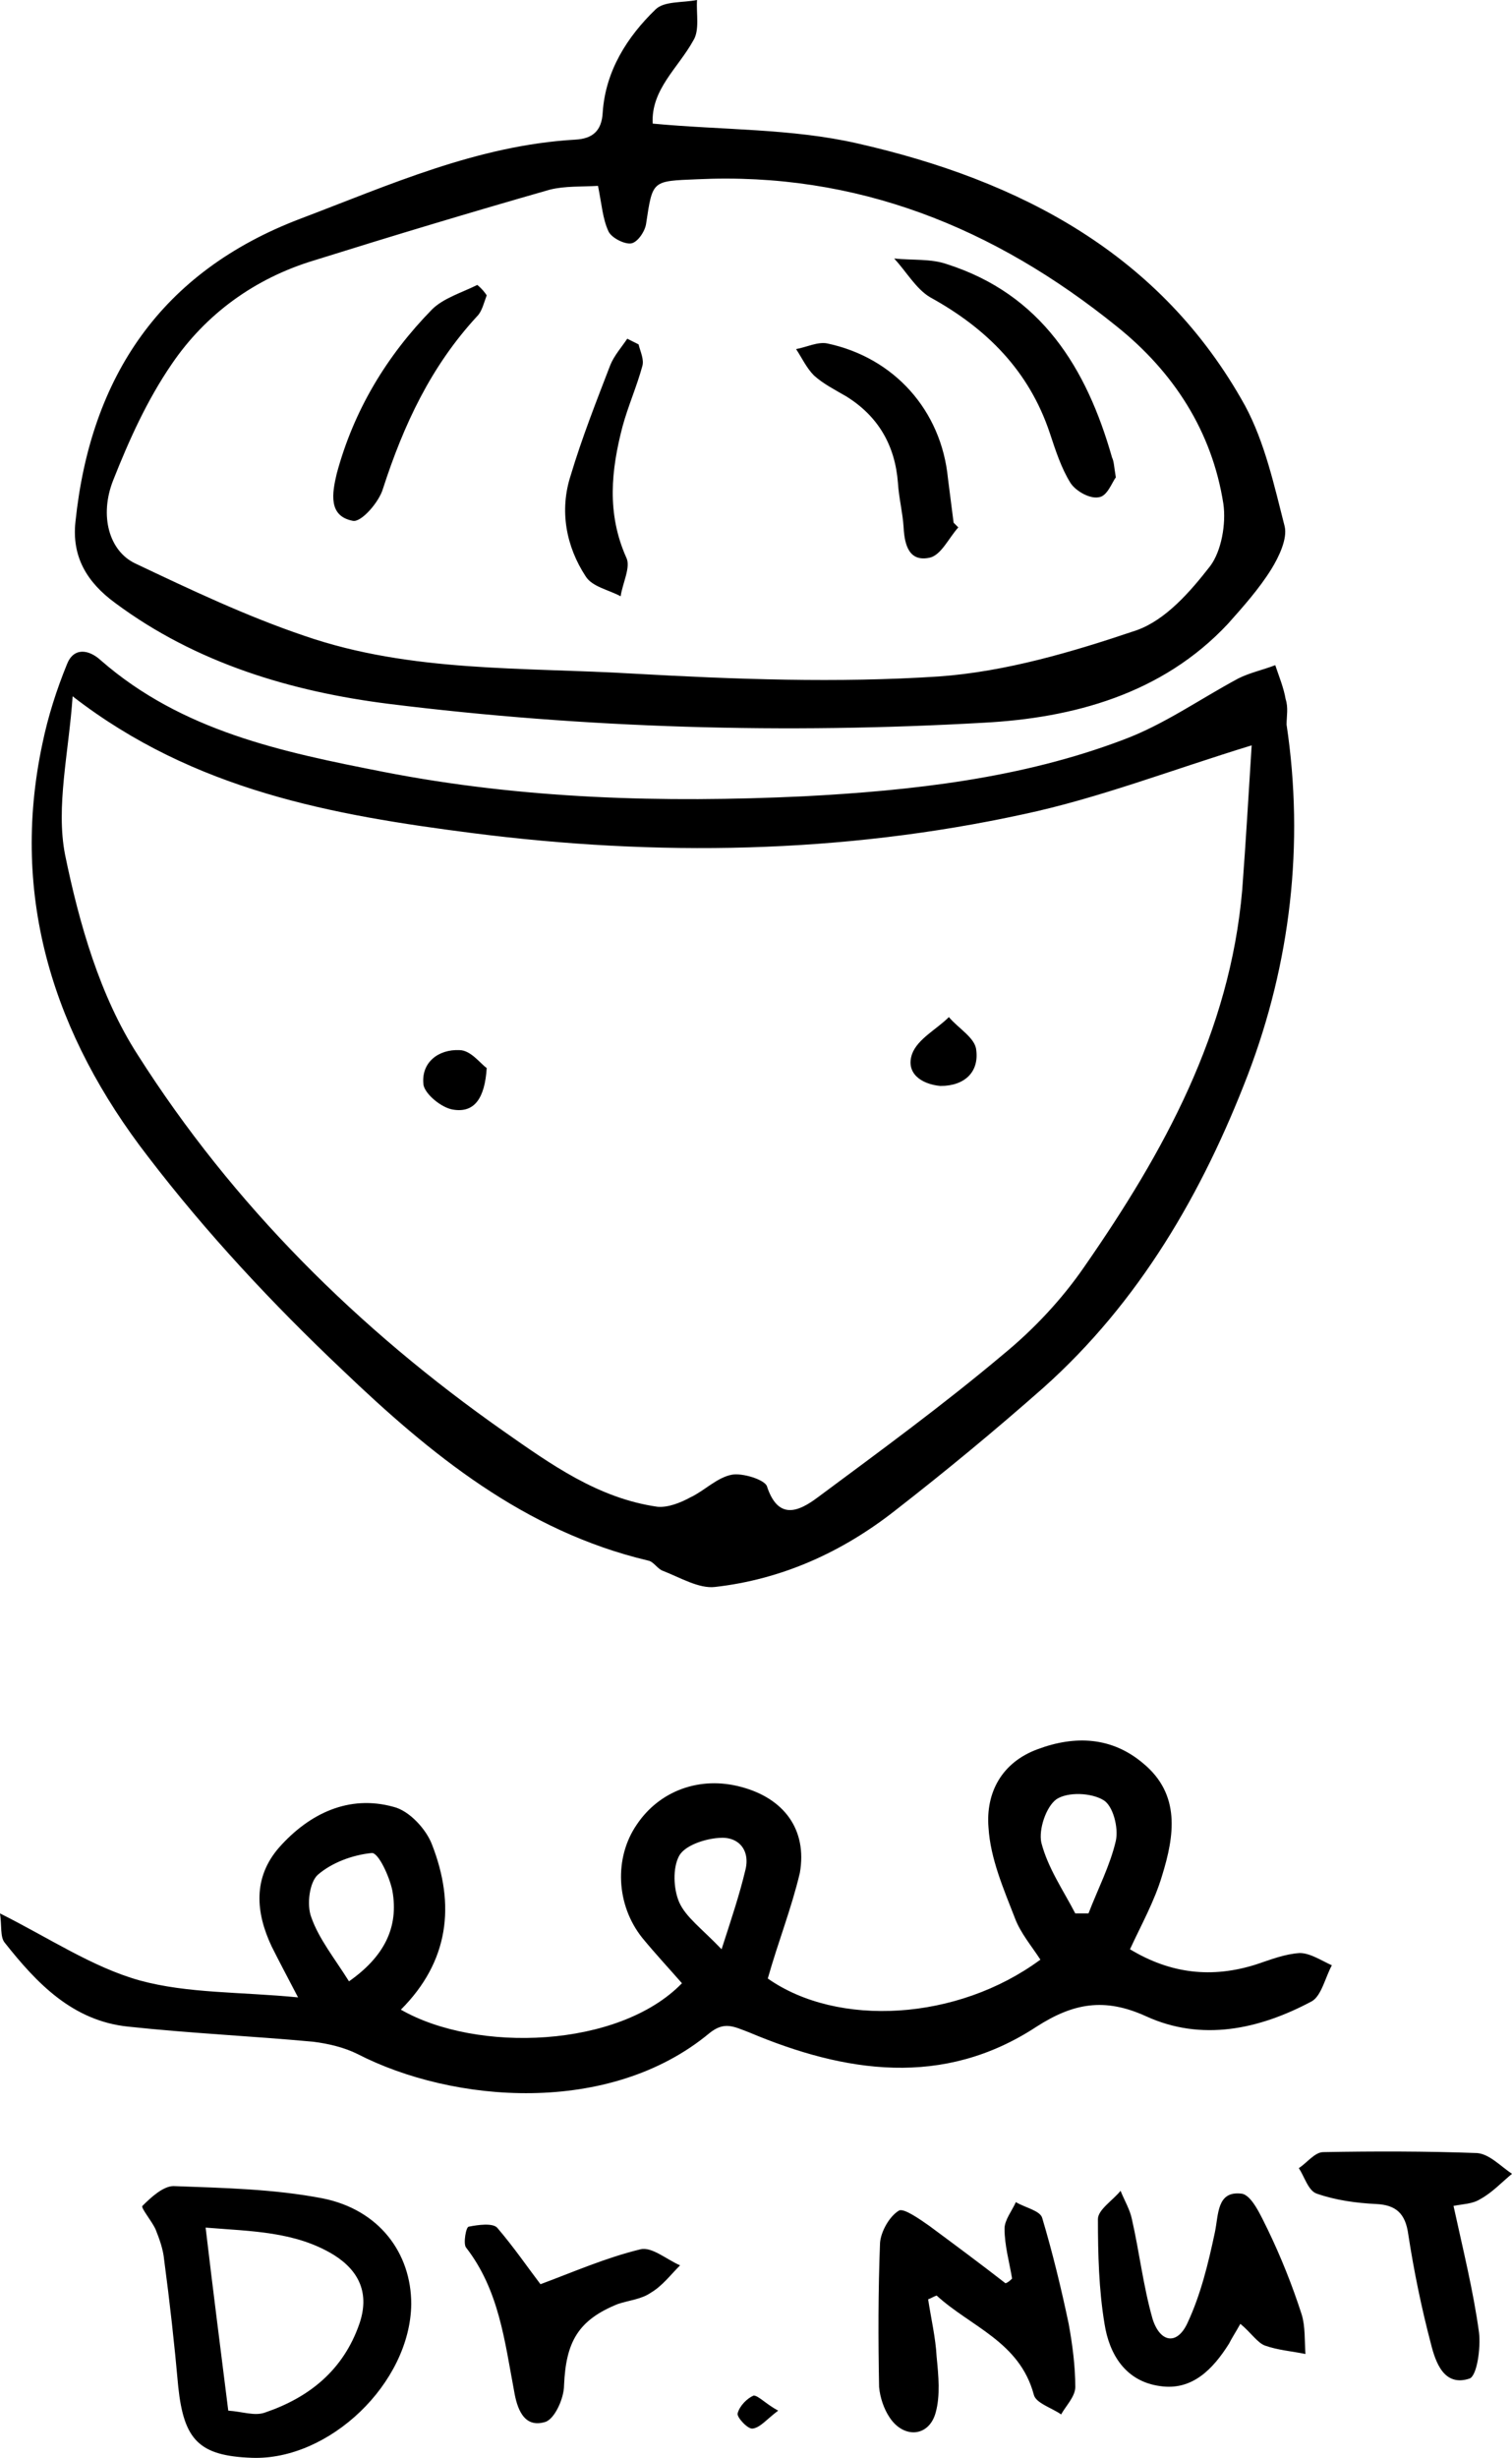 <?xml version="1.0" encoding="UTF-8"?>
<svg id="Layer_2" data-name="Layer 2" xmlns="http://www.w3.org/2000/svg" viewBox="0 0 160.3 260.51">
  <g id="Foxlayer">
    <path id="freeLine" d="m81.4,209.7c7.4,5.2,20.1,4.5,28.9-2-.9-1.4-2.1-2.8-2.7-4.4-1.2-3.1-2.6-6.3-2.8-9.6-.3-3.7,1.4-6.9,5.2-8.3,4-1.5,7.9-1.3,11.2,1.5,4,3.3,3.3,7.7,2,11.9-.8,2.7-2.2,5.2-3.4,7.8,4.3,2.6,8.7,3.1,13.4,1.6,1.5-.5,3-1.1,4.6-1.2,1.1,0,2.3.8,3.4,1.3-.7,1.3-1.1,3.2-2.1,3.8-5.6,3-11.7,4.3-17.6,1.6-4.4-2-7.7-1.4-11.6,1.1-9.9,6.5-20.3,4.9-30.5.6-1.6-.6-2.6-1.2-4.2.1-10.6,8.8-27.2,7.4-37.3,2.2-1.4-.7-3.1-1.1-4.7-1.3-6.5-.6-13.1-.9-19.6-1.6-5.9-.6-9.7-4.6-13.1-8.9-.5-.6-.3-1.8-.5-3.1,5.2,2.6,9.8,5.7,14.8,7.1,5.1,1.4,10.7,1.2,16.8,1.8-1.2-2.3-2-3.8-2.8-5.4-1.7-3.6-2-7.3.8-10.5,3.2-3.6,7.4-5.6,12.1-4.3,1.7.4,3.5,2.4,4.1,4,2.5,6.4,1.8,12.4-3.3,17.5,8,4.6,23.1,4.1,29.8-2.8-1.4-1.6-2.8-3.1-4.2-4.8-2.8-3.5-3-8.5-.6-12,2.4-3.6,6.7-5.2,11.1-4,4.5,1.2,7,4.5,6.2,9.1-.9,3.8-2.3,7.3-3.4,11.2h0Zm-44.4.3c3.7-2.6,5.3-5.7,4.6-9.6-.3-1.5-1.5-4.1-2.2-4-2,.2-4.2,1-5.7,2.3-.9.8-1.2,3.2-.7,4.5.8,2.3,2.5,4.4,4,6.8h0Zm77-7.2h1.4c1-2.6,2.3-5.1,2.9-7.7.3-1.4-.3-3.7-1.3-4.3-1.3-.8-3.8-.9-5-.1-1.1.8-1.9,3.2-1.6,4.6.7,2.7,2.3,5,3.6,7.5h0Zm-37.5,3.8c1.1-3.4,1.9-5.8,2.5-8.3.6-2.2-.7-3.7-2.8-3.5-1.5.1-3.6.8-4.2,1.9-.7,1.3-.6,3.5,0,4.9.7,1.6,2.4,2.8,4.5,5h0Z"/>
    <path id="face" d="m136.4,76.8c1.9,12.7.4,25.3-4.1,37.1-4.8,12.5-11.5,24.1-21.7,33.2-5.1,4.5-10.3,8.8-15.7,13-5.6,4.4-12,7.3-19.1,8.1-1.7.2-3.7-1-5.5-1.7-.6-.2-1-1-1.6-1.1-13.1-3.1-23.1-11.3-32.4-20.2-7.4-7-14.4-14.5-20.6-22.6-9.9-12.8-14.7-27.4-11.2-43.8.6-2.9,1.5-5.7,2.6-8.4.7-1.8,2.3-1.6,3.6-.4,8.6,7.5,19.2,9.7,29.9,11.8,14.8,2.9,29.7,3.3,44.6,2.6,11.5-.6,23.1-1.9,33.9-6,4.3-1.6,8.1-4.3,12.2-6.5,1.2-.6,2.6-.9,3.9-1.4.4,1.2.9,2.4,1.1,3.6.3.9.1,1.8.1,2.7h0Zm-128.7-3c-.4,5.9-1.8,11.7-.8,16.8,1.5,7.3,3.7,15,7.7,21.2,10.1,15.9,23.4,29.1,38.8,39.9,5,3.5,10,7.1,16.3,8,1.1.1,2.4-.4,3.5-1,1.5-.7,2.8-2.1,4.4-2.4,1.1-.2,3.4.5,3.7,1.2,1.2,3.7,3.4,2.7,5.4,1.2,6.6-4.9,13.3-9.8,19.6-15.1,3.3-2.7,6.3-5.9,8.7-9.4,8.4-12.1,15.4-24.8,16.7-39.9.4-5.3.7-10.6,1-15.3-8.5,2.6-16.2,5.6-24.2,7.3-19.3,4.2-38.9,4.5-58.4,2-14.8-1.9-29.5-4.5-42.4-14.5h0ZM69.2,13.1c7.4.7,14.7.5,21.7,2.1,17.2,3.9,32.2,11.7,41.1,27.8,2.1,3.9,3.1,8.5,4.2,12.8.3,1.3-.6,3.2-1.4,4.5-1.3,2.1-3,4-4.6,5.8-7,7.5-16.5,10-25.9,10.5-21,1.2-42.2.6-63.1-2-10.3-1.3-20.4-4.3-29-10.7-3-2.2-4.6-4.9-4.2-8.6,1.6-15.4,9.1-26.5,23.8-32.1,9.5-3.6,18.8-7.8,29.2-8.4,1.8-.1,2.8-.9,2.9-2.9.3-4.4,2.6-8,5.6-10.9.9-.9,2.9-.7,4.4-1-.1,1.4.3,3.2-.4,4.3-1.6,2.9-4.5,5.2-4.3,8.8h0Zm-5.8,6.6c-1.7.1-3.5,0-5.1.4-8.4,2.4-16.7,4.9-25,7.5-6.3,1.9-11.5,5.7-15.1,11-2.6,3.8-4.5,8-6.2,12.3-1.5,3.8-.4,7.5,2.3,8.8,5.9,2.8,11.8,5.6,18,7.7,11.3,3.9,23.2,3.3,34.9,4,10.7.6,21.6,1,32.3.3,7.1-.5,14.2-2.6,21-4.9,3.1-1.1,5.7-4.1,7.8-6.8,1.2-1.6,1.7-4.5,1.4-6.6-1.2-7.7-5.3-14-11.3-18.8-13-10.5-27.6-16.4-44.5-15.6-4.8.2-4.7.1-5.4,4.7-.1.8-.9,2-1.6,2.1s-2.1-.6-2.4-1.3c-.6-1.3-.7-2.8-1.1-4.8h0Zm36.3,95.4c-2.1-.2-3.7-1.4-3-3.4.6-1.6,2.6-2.6,3.9-3.9,1,1.2,2.8,2.2,2.9,3.5.3,2.3-1.2,3.8-3.8,3.8h0Zm-48.1-1.9c-.2,3.2-1.3,4.8-3.6,4.4-1.2-.2-2.9-1.6-3.1-2.6-.3-2.4,1.6-3.8,3.8-3.7,1.2,0,2.2,1.4,2.9,1.9h0Zm66.7-62.6c-.4.5-.9,2-1.8,2.1-.9.2-2.4-.6-3-1.5-1-1.6-1.6-3.5-2.2-5.3-2.2-6.6-6.7-11.1-12.7-14.4-1.5-.9-2.5-2.7-3.8-4.1,1.9.2,3.9,0,5.6.6,10,3.2,14.8,11,17.5,20.5.2.4.2.9.4,2.1h0Zm-16.7,5.3c-1,1.1-1.8,2.9-3,3.2-2.2.5-2.7-1.3-2.8-3.2-.1-1.6-.5-3.1-.6-4.7-.3-4-2.1-7.1-5.5-9.2-1.2-.7-2.4-1.3-3.4-2.2-.8-.8-1.3-1.9-1.9-2.8,1.1-.2,2.3-.8,3.3-.6,7.1,1.5,12.1,7.1,12.8,14.3.2,1.6.4,3.1.6,4.7.1.1.3.3.5.5h0Zm-50-24.6c-.3.8-.5,1.7-1,2.2-4.9,5.3-7.8,11.5-10,18.3-.4,1.4-2.3,3.6-3.2,3.4-2.6-.5-2.2-2.9-1.7-5,1.8-6.7,5.3-12.5,10.1-17.4,1.2-1.2,3.2-1.8,4.8-2.6.5.4.8.8,1,1.1h0Zm16.1,5.2c.2.8.6,1.6.4,2.3-.6,2.2-1.5,4.2-2.1,6.4-1.2,4.6-1.7,9.2.4,13.9.5,1-.4,2.7-.6,4.1-1.3-.7-3-1-3.7-2.1-2.1-3.2-2.8-7-1.6-10.7,1.2-4,2.7-7.8,4.2-11.7.4-1,1.2-1.9,1.8-2.8.4.2.8.4,1.2.6h0Z"/>
    <path id="typo" d="m43.6,244.2c-.1,8.4-8.7,16.6-16.9,16.3-5.6-.2-7.2-1.9-7.8-7.5-.4-4.5-.9-9-1.5-13.5-.1-1.1-.5-2.2-.9-3.2-.4-.9-1.6-2.3-1.4-2.5.9-.9,2.2-2.1,3.3-2.1,5.3.2,10.6.3,15.8,1.3,6,1.2,9.4,5.8,9.4,11.2h0Zm-19.4,11.3c1.5.1,2.8.6,3.9.2,4.7-1.6,8.3-4.5,10-9.4,1.1-3.2,0-5.6-2.7-7.3-4.1-2.5-8.7-2.5-13.6-2.9.8,6.8,1.6,13,2.4,19.4h0Zm83.1-14c-.3-1.8-.8-3.5-.8-5.3,0-.9.8-1.9,1.2-2.8,1,.6,2.6.9,2.8,1.7,1.1,3.7,2,7.4,2.8,11.2.4,2.2.7,4.5.7,6.7,0,1-1,2-1.5,2.9-1-.7-2.7-1.2-2.9-2.1-1.5-5.6-6.7-7.2-10.3-10.5-.3.1-.6.3-.9.4.3,2,.8,4.1.9,6.1.2,2,.4,4.1-.1,5.9-.7,2.6-3.4,2.8-4.9.5-.6-.9-1-2.1-1.1-3.2-.1-5.1-.1-10.2.1-15.3.1-1.2,1-2.8,2-3.4.5-.3,2.2.9,3.2,1.6,2.7,2,5.4,4,8.1,6.1.3-.1.5-.3.7-.5h0Zm24.2,4.8c-.5.9-.9,1.5-1.2,2.1-1.7,2.7-3.9,5-7.3,4.5-3.7-.5-5.4-3.4-5.9-6.6-.6-3.6-.7-7.4-.7-11.1,0-1,1.6-2,2.4-3,.4,1,1,2,1.2,3,.8,3.5,1.2,7.1,2.2,10.6.8,2.5,2.6,2.8,3.7.4,1.4-3,2.2-6.3,2.9-9.6.4-1.9.2-4.4,2.8-4.1,1.1.1,2.1,2.4,2.8,3.8,1.4,2.9,2.6,5.9,3.6,9,.4,1.3.3,2.8.4,4.2-1.4-.3-2.9-.4-4.3-.9-.8-.3-1.5-1.4-2.6-2.3h0Zm22.6-12.5c1,4.6,2.1,9,2.7,13.4.2,1.6-.2,4.6-1,4.9-2.7.9-3.6-1.7-4.1-3.7-1-3.8-1.8-7.7-2.4-11.6-.3-2.2-1.3-3.1-3.4-3.2-2.1-.1-4.3-.4-6.3-1.1-.9-.3-1.3-1.8-1.9-2.7.9-.6,1.7-1.7,2.6-1.7,5.4-.1,10.9-.1,16.3.1,1.3.1,2.5,1.4,3.7,2.2-1.1.9-2.1,2-3.4,2.7-.8.5-1.8.5-2.8.7h0Zm-96.8,8.3c3.5-1.3,6.9-2.8,10.6-3.7,1.2-.3,2.8,1.1,4.2,1.7-1,1-1.9,2.2-3.1,2.9-1,.7-2.3.8-3.5,1.2-4.2,1.7-5.5,4-5.7,8.6,0,1.4-1,3.6-2,3.9-2.3.7-3-1.5-3.3-3.3-1-5.3-1.6-10.7-5.1-15.2-.3-.4,0-2.2.3-2.2,1-.2,2.5-.4,3,.1,1.8,2.1,3.3,4.3,4.6,6h0Zm25.2,13.4c-1.2.9-1.9,1.8-2.7,1.9-.5.1-1.7-1.2-1.6-1.6.2-.8,1-1.6,1.7-1.9.5,0,1.3.9,2.6,1.6h0Z"/>
  </g>
</svg>